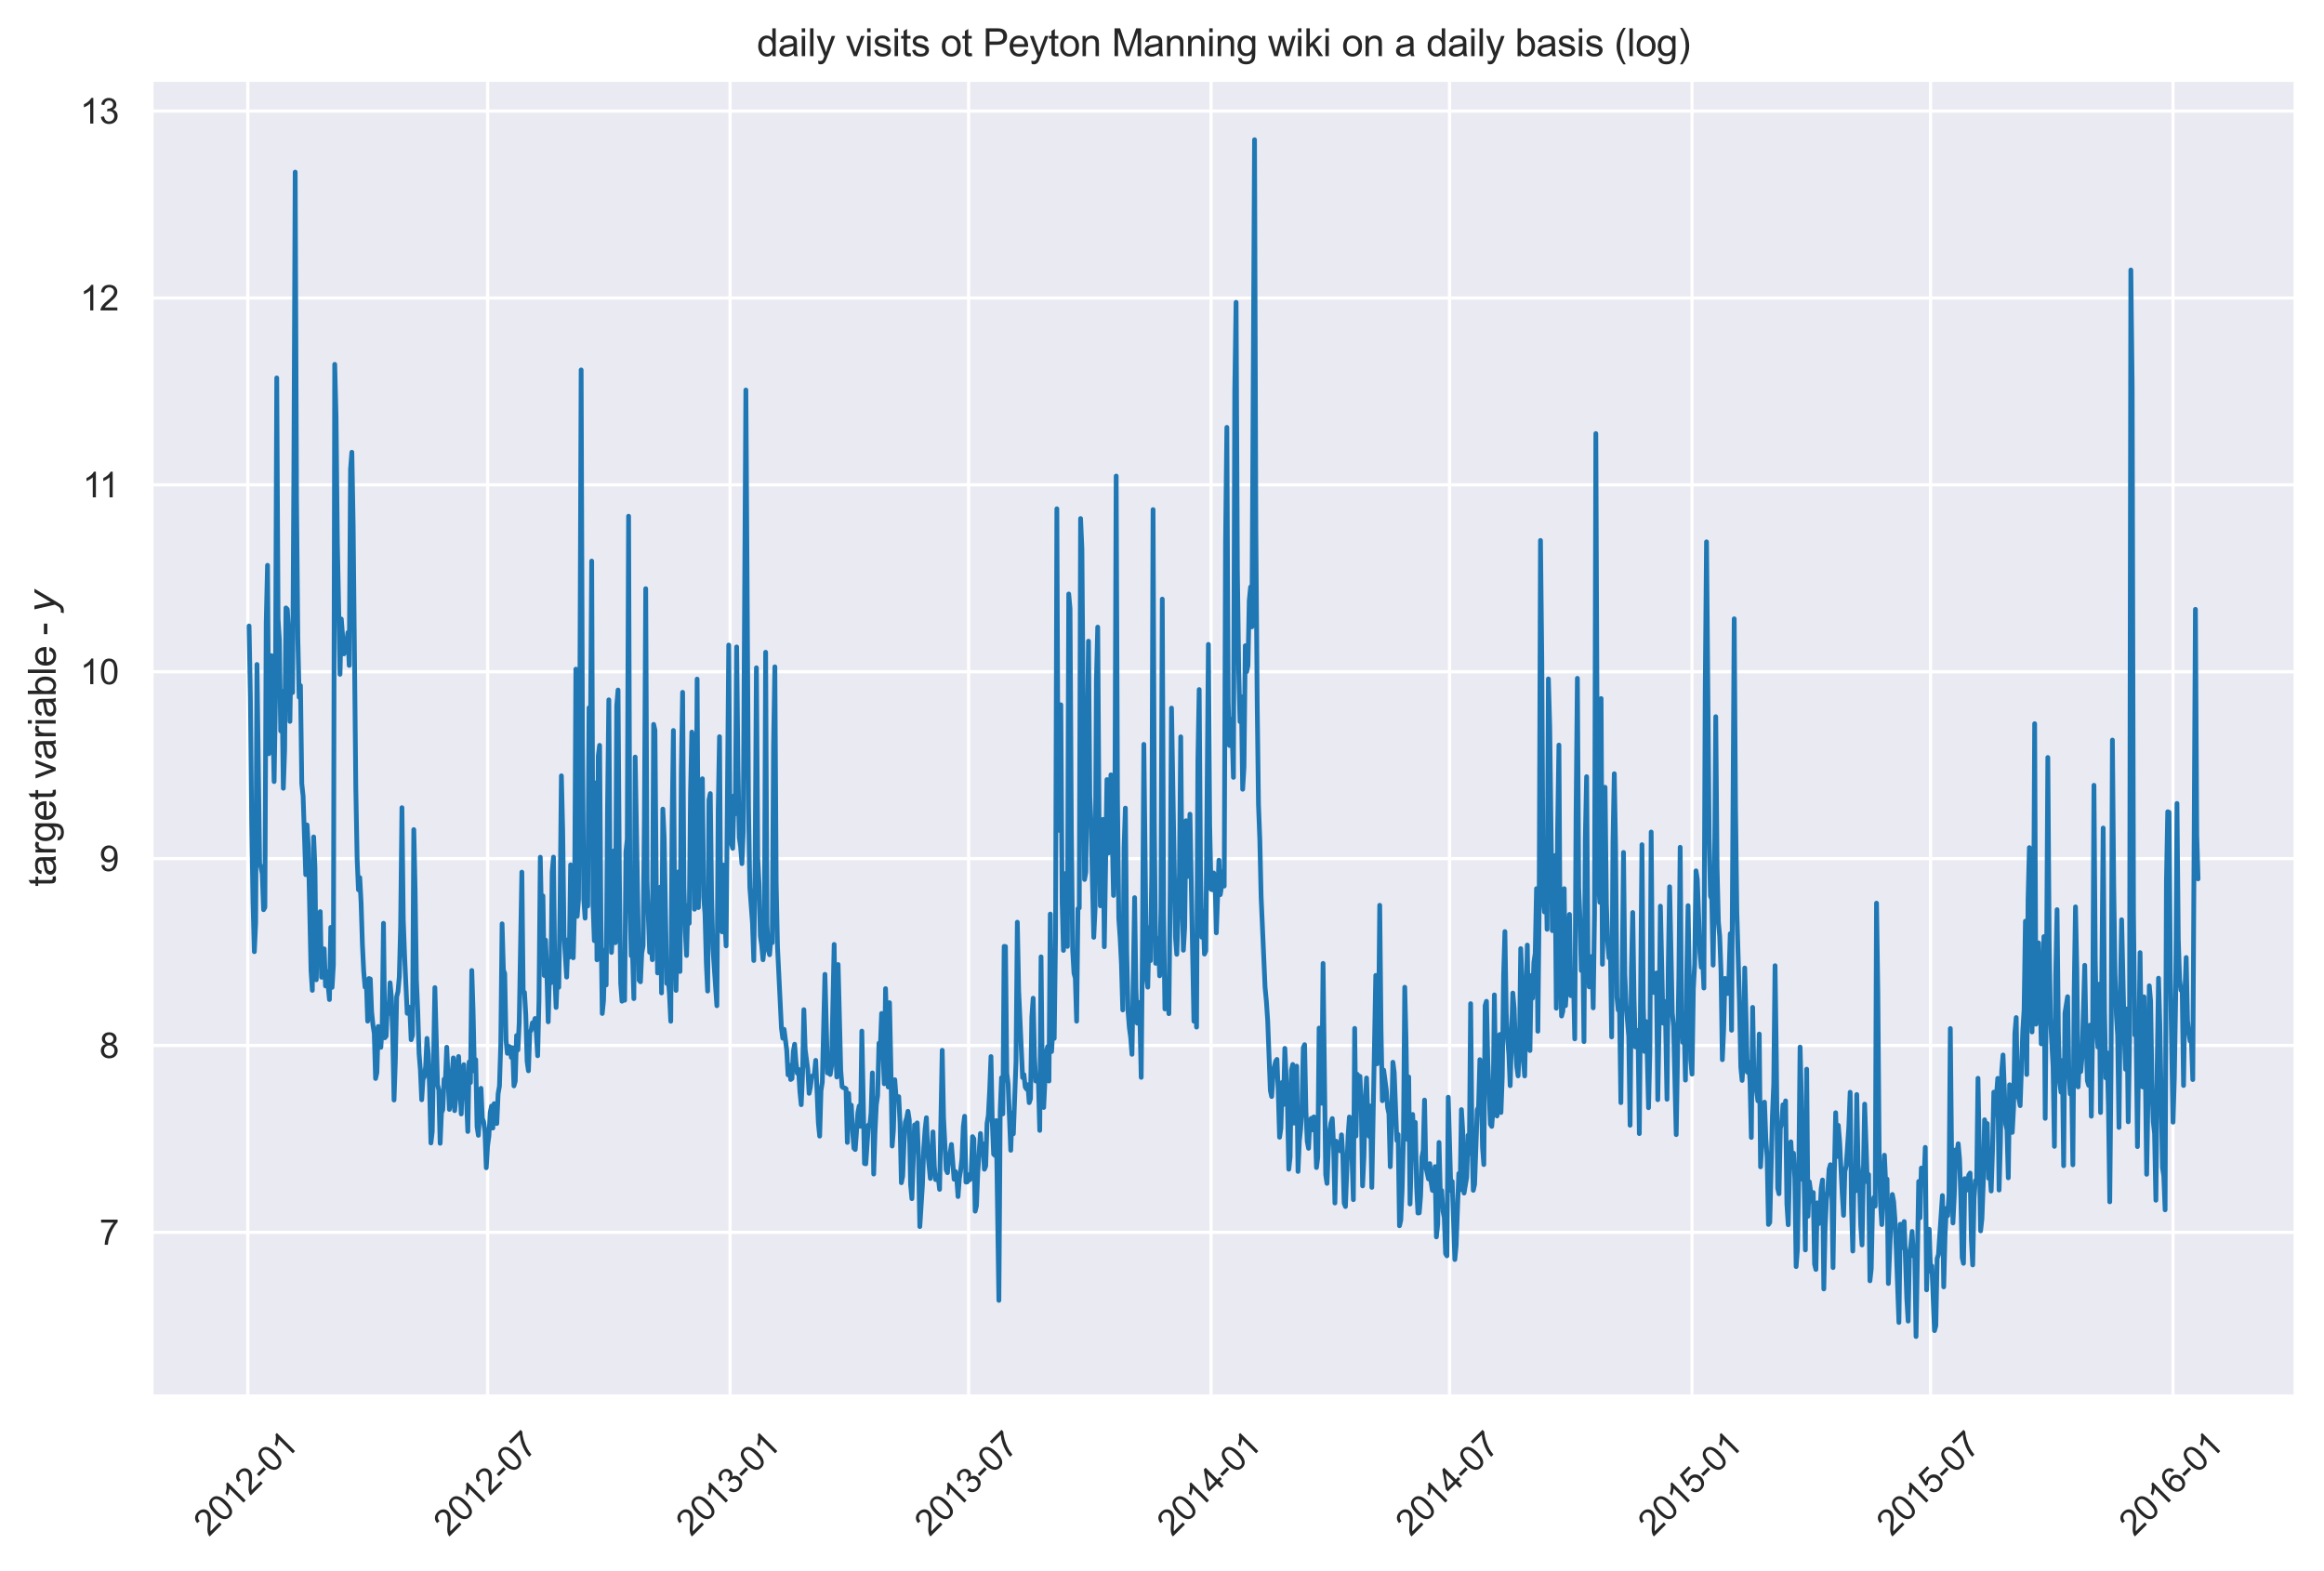 <?xml version="1.0" encoding="utf-8" standalone="no"?>
<!DOCTYPE svg PUBLIC "-//W3C//DTD SVG 1.1//EN"
  "http://www.w3.org/Graphics/SVG/1.1/DTD/svg11.dtd">
<svg xmlns:xlink="http://www.w3.org/1999/xlink" width="587.218pt" height="396.853pt" viewBox="0 0 587.218 396.853" xmlns="http://www.w3.org/2000/svg" version="1.1">
 <defs>
  <style type="text/css">*{stroke-linejoin: round; stroke-linecap: butt}</style>
 </defs>
 <g id="figure_1">
  <g id="patch_1">
   <path d="M 0 396.853 
L 587.218 396.853 
L 587.218 0 
L 0 0 
z
" style="fill: #ffffff"/>
  </g>
  <g id="axes_1">
   <g id="patch_2">
    <path d="M 38.311 352.829 
L 580.018 352.829 
L 580.018 20.189 
L 38.311 20.189 
z
" style="fill: #eaeaf2"/>
   </g>
   <g id="matplotlib.axis_1">
    <g id="xtick_1">
     <g id="line2d_1">
      <path d="M 62.601 352.829 
L 62.601 20.189 
" clip-path="url(#pf7f26c40f1)" style="fill: none; stroke: #ffffff; stroke-width: 0.8; stroke-linecap: round"/>
     </g>
     <g id="text_1">
      <!-- 2012-01 -->
      <g style="fill: #262626" transform="translate(52.793 388.416) rotate(-45) scale(0.088 -0.088)">
       <defs>
        <path id="ArialMT-32" d="M 3222 541 
L 3222 0 
L 194 0 
Q 188 203 259 391 
Q 375 700 629 1000 
Q 884 1300 1366 1694 
Q 2113 2306 2375 2664 
Q 2638 3022 2638 3341 
Q 2638 3675 2398 3904 
Q 2159 4134 1775 4134 
Q 1369 4134 1125 3890 
Q 881 3647 878 3216 
L 300 3275 
Q 359 3922 746 4261 
Q 1134 4600 1788 4600 
Q 2447 4600 2831 4234 
Q 3216 3869 3216 3328 
Q 3216 3053 3103 2787 
Q 2991 2522 2730 2228 
Q 2469 1934 1863 1422 
Q 1356 997 1212 845 
Q 1069 694 975 541 
L 3222 541 
z
" transform="scale(0.016)"/>
        <path id="ArialMT-30" d="M 266 2259 
Q 266 3072 433 3567 
Q 600 4063 929 4331 
Q 1259 4600 1759 4600 
Q 2128 4600 2406 4451 
Q 2684 4303 2865 4023 
Q 3047 3744 3150 3342 
Q 3253 2941 3253 2259 
Q 3253 1453 3087 958 
Q 2922 463 2592 192 
Q 2263 -78 1759 -78 
Q 1097 -78 719 397 
Q 266 969 266 2259 
z
M 844 2259 
Q 844 1131 1108 757 
Q 1372 384 1759 384 
Q 2147 384 2411 759 
Q 2675 1134 2675 2259 
Q 2675 3391 2411 3762 
Q 2147 4134 1753 4134 
Q 1366 4134 1134 3806 
Q 844 3388 844 2259 
z
" transform="scale(0.016)"/>
        <path id="ArialMT-31" d="M 2384 0 
L 1822 0 
L 1822 3584 
Q 1619 3391 1289 3197 
Q 959 3003 697 2906 
L 697 3450 
Q 1169 3672 1522 3987 
Q 1875 4303 2022 4600 
L 2384 4600 
L 2384 0 
z
" transform="scale(0.016)"/>
        <path id="ArialMT-2d" d="M 203 1375 
L 203 1941 
L 1931 1941 
L 1931 1375 
L 203 1375 
z
" transform="scale(0.016)"/>
       </defs>
       <use xlink:href="#ArialMT-32"/>
       <use xlink:href="#ArialMT-30" x="55.615"/>
       <use xlink:href="#ArialMT-31" x="111.23"/>
       <use xlink:href="#ArialMT-32" x="166.846"/>
       <use xlink:href="#ArialMT-2d" x="222.461"/>
       <use xlink:href="#ArialMT-30" x="255.762"/>
       <use xlink:href="#ArialMT-31" x="311.377"/>
      </g>
     </g>
    </g>
    <g id="xtick_2">
     <g id="line2d_2">
      <path d="M 123.202 352.829 
L 123.202 20.189 
" clip-path="url(#pf7f26c40f1)" style="fill: none; stroke: #ffffff; stroke-width: 0.8; stroke-linecap: round"/>
     </g>
     <g id="text_2">
      <!-- 2012-07 -->
      <g style="fill: #262626" transform="translate(113.393 388.416) rotate(-45) scale(0.088 -0.088)">
       <defs>
        <path id="ArialMT-37" d="M 303 3981 
L 303 4522 
L 3269 4522 
L 3269 4084 
Q 2831 3619 2401 2847 
Q 1972 2075 1738 1259 
Q 1569 684 1522 0 
L 944 0 
Q 953 541 1156 1306 
Q 1359 2072 1739 2783 
Q 2119 3494 2547 3981 
L 303 3981 
z
" transform="scale(0.016)"/>
       </defs>
       <use xlink:href="#ArialMT-32"/>
       <use xlink:href="#ArialMT-30" x="55.615"/>
       <use xlink:href="#ArialMT-31" x="111.23"/>
       <use xlink:href="#ArialMT-32" x="166.846"/>
       <use xlink:href="#ArialMT-2d" x="222.461"/>
       <use xlink:href="#ArialMT-30" x="255.762"/>
       <use xlink:href="#ArialMT-37" x="311.377"/>
      </g>
     </g>
    </g>
    <g id="xtick_3">
     <g id="line2d_3">
      <path d="M 184.468 352.829 
L 184.468 20.189 
" clip-path="url(#pf7f26c40f1)" style="fill: none; stroke: #ffffff; stroke-width: 0.8; stroke-linecap: round"/>
     </g>
     <g id="text_3">
      <!-- 2013-01 -->
      <g style="fill: #262626" transform="translate(174.659 388.416) rotate(-45) scale(0.088 -0.088)">
       <defs>
        <path id="ArialMT-33" d="M 269 1209 
L 831 1284 
Q 928 806 1161 595 
Q 1394 384 1728 384 
Q 2125 384 2398 659 
Q 2672 934 2672 1341 
Q 2672 1728 2419 1979 
Q 2166 2231 1775 2231 
Q 1616 2231 1378 2169 
L 1441 2663 
Q 1497 2656 1531 2656 
Q 1891 2656 2178 2843 
Q 2466 3031 2466 3422 
Q 2466 3731 2256 3934 
Q 2047 4138 1716 4138 
Q 1388 4138 1169 3931 
Q 950 3725 888 3313 
L 325 3413 
Q 428 3978 793 4289 
Q 1159 4600 1703 4600 
Q 2078 4600 2393 4439 
Q 2709 4278 2876 4000 
Q 3044 3722 3044 3409 
Q 3044 3113 2884 2869 
Q 2725 2625 2413 2481 
Q 2819 2388 3044 2092 
Q 3269 1797 3269 1353 
Q 3269 753 2831 336 
Q 2394 -81 1725 -81 
Q 1122 -81 723 278 
Q 325 638 269 1209 
z
" transform="scale(0.016)"/>
       </defs>
       <use xlink:href="#ArialMT-32"/>
       <use xlink:href="#ArialMT-30" x="55.615"/>
       <use xlink:href="#ArialMT-31" x="111.23"/>
       <use xlink:href="#ArialMT-33" x="166.846"/>
       <use xlink:href="#ArialMT-2d" x="222.461"/>
       <use xlink:href="#ArialMT-30" x="255.762"/>
       <use xlink:href="#ArialMT-31" x="311.377"/>
      </g>
     </g>
    </g>
    <g id="xtick_4">
     <g id="line2d_4">
      <path d="M 244.735 352.829 
L 244.735 20.189 
" clip-path="url(#pf7f26c40f1)" style="fill: none; stroke: #ffffff; stroke-width: 0.8; stroke-linecap: round"/>
     </g>
     <g id="text_4">
      <!-- 2013-07 -->
      <g style="fill: #262626" transform="translate(234.927 388.416) rotate(-45) scale(0.088 -0.088)">
       <use xlink:href="#ArialMT-32"/>
       <use xlink:href="#ArialMT-30" x="55.615"/>
       <use xlink:href="#ArialMT-31" x="111.23"/>
       <use xlink:href="#ArialMT-33" x="166.846"/>
       <use xlink:href="#ArialMT-2d" x="222.461"/>
       <use xlink:href="#ArialMT-30" x="255.762"/>
       <use xlink:href="#ArialMT-37" x="311.377"/>
      </g>
     </g>
    </g>
    <g id="xtick_5">
     <g id="line2d_5">
      <path d="M 306.001 352.829 
L 306.001 20.189 
" clip-path="url(#pf7f26c40f1)" style="fill: none; stroke: #ffffff; stroke-width: 0.8; stroke-linecap: round"/>
     </g>
     <g id="text_5">
      <!-- 2014-01 -->
      <g style="fill: #262626" transform="translate(296.193 388.416) rotate(-45) scale(0.088 -0.088)">
       <defs>
        <path id="ArialMT-34" d="M 2069 0 
L 2069 1097 
L 81 1097 
L 81 1613 
L 2172 4581 
L 2631 4581 
L 2631 1613 
L 3250 1613 
L 3250 1097 
L 2631 1097 
L 2631 0 
L 2069 0 
z
M 2069 1613 
L 2069 3678 
L 634 1613 
L 2069 1613 
z
" transform="scale(0.016)"/>
       </defs>
       <use xlink:href="#ArialMT-32"/>
       <use xlink:href="#ArialMT-30" x="55.615"/>
       <use xlink:href="#ArialMT-31" x="111.23"/>
       <use xlink:href="#ArialMT-34" x="166.846"/>
       <use xlink:href="#ArialMT-2d" x="222.461"/>
       <use xlink:href="#ArialMT-30" x="255.762"/>
       <use xlink:href="#ArialMT-31" x="311.377"/>
      </g>
     </g>
    </g>
    <g id="xtick_6">
     <g id="line2d_6">
      <path d="M 366.269 352.829 
L 366.269 20.189 
" clip-path="url(#pf7f26c40f1)" style="fill: none; stroke: #ffffff; stroke-width: 0.8; stroke-linecap: round"/>
     </g>
     <g id="text_6">
      <!-- 2014-07 -->
      <g style="fill: #262626" transform="translate(356.46 388.416) rotate(-45) scale(0.088 -0.088)">
       <use xlink:href="#ArialMT-32"/>
       <use xlink:href="#ArialMT-30" x="55.615"/>
       <use xlink:href="#ArialMT-31" x="111.23"/>
       <use xlink:href="#ArialMT-34" x="166.846"/>
       <use xlink:href="#ArialMT-2d" x="222.461"/>
       <use xlink:href="#ArialMT-30" x="255.762"/>
       <use xlink:href="#ArialMT-37" x="311.377"/>
      </g>
     </g>
    </g>
    <g id="xtick_7">
     <g id="line2d_7">
      <path d="M 427.535 352.829 
L 427.535 20.189 
" clip-path="url(#pf7f26c40f1)" style="fill: none; stroke: #ffffff; stroke-width: 0.8; stroke-linecap: round"/>
     </g>
     <g id="text_7">
      <!-- 2015-01 -->
      <g style="fill: #262626" transform="translate(417.726 388.416) rotate(-45) scale(0.088 -0.088)">
       <defs>
        <path id="ArialMT-35" d="M 266 1200 
L 856 1250 
Q 922 819 1161 601 
Q 1400 384 1738 384 
Q 2144 384 2425 690 
Q 2706 997 2706 1503 
Q 2706 1984 2436 2262 
Q 2166 2541 1728 2541 
Q 1456 2541 1237 2417 
Q 1019 2294 894 2097 
L 366 2166 
L 809 4519 
L 3088 4519 
L 3088 3981 
L 1259 3981 
L 1013 2750 
Q 1425 3038 1878 3038 
Q 2478 3038 2890 2622 
Q 3303 2206 3303 1553 
Q 3303 931 2941 478 
Q 2500 -78 1738 -78 
Q 1113 -78 717 272 
Q 322 622 266 1200 
z
" transform="scale(0.016)"/>
       </defs>
       <use xlink:href="#ArialMT-32"/>
       <use xlink:href="#ArialMT-30" x="55.615"/>
       <use xlink:href="#ArialMT-31" x="111.23"/>
       <use xlink:href="#ArialMT-35" x="166.846"/>
       <use xlink:href="#ArialMT-2d" x="222.461"/>
       <use xlink:href="#ArialMT-30" x="255.762"/>
       <use xlink:href="#ArialMT-31" x="311.377"/>
      </g>
     </g>
    </g>
    <g id="xtick_8">
     <g id="line2d_8">
      <path d="M 487.802 352.829 
L 487.802 20.189 
" clip-path="url(#pf7f26c40f1)" style="fill: none; stroke: #ffffff; stroke-width: 0.8; stroke-linecap: round"/>
     </g>
     <g id="text_8">
      <!-- 2015-07 -->
      <g style="fill: #262626" transform="translate(477.994 388.416) rotate(-45) scale(0.088 -0.088)">
       <use xlink:href="#ArialMT-32"/>
       <use xlink:href="#ArialMT-30" x="55.615"/>
       <use xlink:href="#ArialMT-31" x="111.23"/>
       <use xlink:href="#ArialMT-35" x="166.846"/>
       <use xlink:href="#ArialMT-2d" x="222.461"/>
       <use xlink:href="#ArialMT-30" x="255.762"/>
       <use xlink:href="#ArialMT-37" x="311.377"/>
      </g>
     </g>
    </g>
    <g id="xtick_9">
     <g id="line2d_9">
      <path d="M 549.068 352.829 
L 549.068 20.189 
" clip-path="url(#pf7f26c40f1)" style="fill: none; stroke: #ffffff; stroke-width: 0.8; stroke-linecap: round"/>
     </g>
     <g id="text_9">
      <!-- 2016-01 -->
      <g style="fill: #262626" transform="translate(539.26 388.416) rotate(-45) scale(0.088 -0.088)">
       <defs>
        <path id="ArialMT-36" d="M 3184 3459 
L 2625 3416 
Q 2550 3747 2413 3897 
Q 2184 4138 1850 4138 
Q 1581 4138 1378 3988 
Q 1113 3794 959 3422 
Q 806 3050 800 2363 
Q 1003 2672 1297 2822 
Q 1591 2972 1913 2972 
Q 2475 2972 2870 2558 
Q 3266 2144 3266 1488 
Q 3266 1056 3080 686 
Q 2894 316 2569 119 
Q 2244 -78 1831 -78 
Q 1128 -78 684 439 
Q 241 956 241 2144 
Q 241 3472 731 4075 
Q 1159 4600 1884 4600 
Q 2425 4600 2770 4297 
Q 3116 3994 3184 3459 
z
M 888 1484 
Q 888 1194 1011 928 
Q 1134 663 1356 523 
Q 1578 384 1822 384 
Q 2178 384 2434 671 
Q 2691 959 2691 1453 
Q 2691 1928 2437 2201 
Q 2184 2475 1800 2475 
Q 1419 2475 1153 2201 
Q 888 1928 888 1484 
z
" transform="scale(0.016)"/>
       </defs>
       <use xlink:href="#ArialMT-32"/>
       <use xlink:href="#ArialMT-30" x="55.615"/>
       <use xlink:href="#ArialMT-31" x="111.23"/>
       <use xlink:href="#ArialMT-36" x="166.846"/>
       <use xlink:href="#ArialMT-2d" x="222.461"/>
       <use xlink:href="#ArialMT-30" x="255.762"/>
       <use xlink:href="#ArialMT-31" x="311.377"/>
      </g>
     </g>
    </g>
   </g>
   <g id="matplotlib.axis_2">
    <g id="ytick_1">
     <g id="line2d_10">
      <path d="M 38.311 311.386 
L 580.018 311.386 
" clip-path="url(#pf7f26c40f1)" style="fill: none; stroke: #ffffff; stroke-width: 0.8; stroke-linecap: round"/>
     </g>
     <g id="text_10">
      <!-- 7 -->
      <g style="fill: #262626" transform="translate(25.118 314.535) scale(0.088 -0.088)">
       <use xlink:href="#ArialMT-37"/>
      </g>
     </g>
    </g>
    <g id="ytick_2">
     <g id="line2d_11">
      <path d="M 38.311 264.167 
L 580.018 264.167 
" clip-path="url(#pf7f26c40f1)" style="fill: none; stroke: #ffffff; stroke-width: 0.8; stroke-linecap: round"/>
     </g>
     <g id="text_11">
      <!-- 8 -->
      <g style="fill: #262626" transform="translate(25.118 267.316) scale(0.088 -0.088)">
       <defs>
        <path id="ArialMT-38" d="M 1131 2484 
Q 781 2613 612 2850 
Q 444 3088 444 3419 
Q 444 3919 803 4259 
Q 1163 4600 1759 4600 
Q 2359 4600 2725 4251 
Q 3091 3903 3091 3403 
Q 3091 3084 2923 2848 
Q 2756 2613 2416 2484 
Q 2838 2347 3058 2040 
Q 3278 1734 3278 1309 
Q 3278 722 2862 322 
Q 2447 -78 1769 -78 
Q 1091 -78 675 323 
Q 259 725 259 1325 
Q 259 1772 486 2073 
Q 713 2375 1131 2484 
z
M 1019 3438 
Q 1019 3113 1228 2906 
Q 1438 2700 1772 2700 
Q 2097 2700 2305 2904 
Q 2513 3109 2513 3406 
Q 2513 3716 2298 3927 
Q 2084 4138 1766 4138 
Q 1444 4138 1231 3931 
Q 1019 3725 1019 3438 
z
M 838 1322 
Q 838 1081 952 856 
Q 1066 631 1291 507 
Q 1516 384 1775 384 
Q 2178 384 2440 643 
Q 2703 903 2703 1303 
Q 2703 1709 2433 1975 
Q 2163 2241 1756 2241 
Q 1359 2241 1098 1978 
Q 838 1716 838 1322 
z
" transform="scale(0.016)"/>
       </defs>
       <use xlink:href="#ArialMT-38"/>
      </g>
     </g>
    </g>
    <g id="ytick_3">
     <g id="line2d_12">
      <path d="M 38.311 216.948 
L 580.018 216.948 
" clip-path="url(#pf7f26c40f1)" style="fill: none; stroke: #ffffff; stroke-width: 0.8; stroke-linecap: round"/>
     </g>
     <g id="text_12">
      <!-- 9 -->
      <g style="fill: #262626" transform="translate(25.118 220.097) scale(0.088 -0.088)">
       <defs>
        <path id="ArialMT-39" d="M 350 1059 
L 891 1109 
Q 959 728 1153 556 
Q 1347 384 1650 384 
Q 1909 384 2104 503 
Q 2300 622 2425 820 
Q 2550 1019 2634 1356 
Q 2719 1694 2719 2044 
Q 2719 2081 2716 2156 
Q 2547 1888 2255 1720 
Q 1963 1553 1622 1553 
Q 1053 1553 659 1965 
Q 266 2378 266 3053 
Q 266 3750 677 4175 
Q 1088 4600 1706 4600 
Q 2153 4600 2523 4359 
Q 2894 4119 3086 3673 
Q 3278 3228 3278 2384 
Q 3278 1506 3087 986 
Q 2897 466 2520 194 
Q 2144 -78 1638 -78 
Q 1100 -78 759 220 
Q 419 519 350 1059 
z
M 2653 3081 
Q 2653 3566 2395 3850 
Q 2138 4134 1775 4134 
Q 1400 4134 1122 3828 
Q 844 3522 844 3034 
Q 844 2597 1108 2323 
Q 1372 2050 1759 2050 
Q 2150 2050 2401 2323 
Q 2653 2597 2653 3081 
z
" transform="scale(0.016)"/>
       </defs>
       <use xlink:href="#ArialMT-39"/>
      </g>
     </g>
    </g>
    <g id="ytick_4">
     <g id="line2d_13">
      <path d="M 38.311 169.729 
L 580.018 169.729 
" clip-path="url(#pf7f26c40f1)" style="fill: none; stroke: #ffffff; stroke-width: 0.8; stroke-linecap: round"/>
     </g>
     <g id="text_13">
      <!-- 10 -->
      <g style="fill: #262626" transform="translate(20.224 172.878) scale(0.088 -0.088)">
       <use xlink:href="#ArialMT-31"/>
       <use xlink:href="#ArialMT-30" x="55.615"/>
      </g>
     </g>
    </g>
    <g id="ytick_5">
     <g id="line2d_14">
      <path d="M 38.311 122.51 
L 580.018 122.51 
" clip-path="url(#pf7f26c40f1)" style="fill: none; stroke: #ffffff; stroke-width: 0.8; stroke-linecap: round"/>
     </g>
     <g id="text_14">
      <!-- 11 -->
      <g style="fill: #262626" transform="translate(20.873 125.659) scale(0.088 -0.088)">
       <use xlink:href="#ArialMT-31"/>
       <use xlink:href="#ArialMT-31" x="48.24"/>
      </g>
     </g>
    </g>
    <g id="ytick_6">
     <g id="line2d_15">
      <path d="M 38.311 75.291 
L 580.018 75.291 
" clip-path="url(#pf7f26c40f1)" style="fill: none; stroke: #ffffff; stroke-width: 0.8; stroke-linecap: round"/>
     </g>
     <g id="text_15">
      <!-- 12 -->
      <g style="fill: #262626" transform="translate(20.224 78.44) scale(0.088 -0.088)">
       <use xlink:href="#ArialMT-31"/>
       <use xlink:href="#ArialMT-32" x="55.615"/>
      </g>
     </g>
    </g>
    <g id="ytick_7">
     <g id="line2d_16">
      <path d="M 38.311 28.072 
L 580.018 28.072 
" clip-path="url(#pf7f26c40f1)" style="fill: none; stroke: #ffffff; stroke-width: 0.8; stroke-linecap: round"/>
     </g>
     <g id="text_16">
      <!-- 13 -->
      <g style="fill: #262626" transform="translate(20.224 31.221) scale(0.088 -0.088)">
       <use xlink:href="#ArialMT-31"/>
       <use xlink:href="#ArialMT-33" x="55.615"/>
      </g>
     </g>
    </g>
    <g id="text_17">
     <!-- target variable - $y$ -->
     <g style="fill: #262626" transform="translate(14.112 224.044) rotate(-90) scale(0.096 -0.096)">
      <defs>
       <path id="ArialMT-74" d="M 1650 503 
L 1731 6 
Q 1494 -44 1306 -44 
Q 1000 -44 831 53 
Q 663 150 594 308 
Q 525 466 525 972 
L 525 2881 
L 113 2881 
L 113 3319 
L 525 3319 
L 525 4141 
L 1084 4478 
L 1084 3319 
L 1650 3319 
L 1650 2881 
L 1084 2881 
L 1084 941 
Q 1084 700 1114 631 
Q 1144 563 1211 522 
Q 1278 481 1403 481 
Q 1497 481 1650 503 
z
" transform="scale(0.016)"/>
       <path id="ArialMT-61" d="M 2588 409 
Q 2275 144 1986 34 
Q 1697 -75 1366 -75 
Q 819 -75 525 192 
Q 231 459 231 875 
Q 231 1119 342 1320 
Q 453 1522 633 1644 
Q 813 1766 1038 1828 
Q 1203 1872 1538 1913 
Q 2219 1994 2541 2106 
Q 2544 2222 2544 2253 
Q 2544 2597 2384 2738 
Q 2169 2928 1744 2928 
Q 1347 2928 1158 2789 
Q 969 2650 878 2297 
L 328 2372 
Q 403 2725 575 2942 
Q 747 3159 1072 3276 
Q 1397 3394 1825 3394 
Q 2250 3394 2515 3294 
Q 2781 3194 2906 3042 
Q 3031 2891 3081 2659 
Q 3109 2516 3109 2141 
L 3109 1391 
Q 3109 606 3145 398 
Q 3181 191 3288 0 
L 2700 0 
Q 2613 175 2588 409 
z
M 2541 1666 
Q 2234 1541 1622 1453 
Q 1275 1403 1131 1340 
Q 988 1278 909 1158 
Q 831 1038 831 891 
Q 831 666 1001 516 
Q 1172 366 1500 366 
Q 1825 366 2078 508 
Q 2331 650 2450 897 
Q 2541 1088 2541 1459 
L 2541 1666 
z
" transform="scale(0.016)"/>
       <path id="ArialMT-72" d="M 416 0 
L 416 3319 
L 922 3319 
L 922 2816 
Q 1116 3169 1280 3281 
Q 1444 3394 1641 3394 
Q 1925 3394 2219 3213 
L 2025 2691 
Q 1819 2813 1613 2813 
Q 1428 2813 1281 2702 
Q 1134 2591 1072 2394 
Q 978 2094 978 1738 
L 978 0 
L 416 0 
z
" transform="scale(0.016)"/>
       <path id="ArialMT-67" d="M 319 -275 
L 866 -356 
Q 900 -609 1056 -725 
Q 1266 -881 1628 -881 
Q 2019 -881 2231 -725 
Q 2444 -569 2519 -288 
Q 2563 -116 2559 434 
Q 2191 0 1641 0 
Q 956 0 581 494 
Q 206 988 206 1678 
Q 206 2153 378 2554 
Q 550 2956 876 3175 
Q 1203 3394 1644 3394 
Q 2231 3394 2613 2919 
L 2613 3319 
L 3131 3319 
L 3131 450 
Q 3131 -325 2973 -648 
Q 2816 -972 2473 -1159 
Q 2131 -1347 1631 -1347 
Q 1038 -1347 672 -1080 
Q 306 -813 319 -275 
z
M 784 1719 
Q 784 1066 1043 766 
Q 1303 466 1694 466 
Q 2081 466 2343 764 
Q 2606 1063 2606 1700 
Q 2606 2309 2336 2618 
Q 2066 2928 1684 2928 
Q 1309 2928 1046 2623 
Q 784 2319 784 1719 
z
" transform="scale(0.016)"/>
       <path id="ArialMT-65" d="M 2694 1069 
L 3275 997 
Q 3138 488 2766 206 
Q 2394 -75 1816 -75 
Q 1088 -75 661 373 
Q 234 822 234 1631 
Q 234 2469 665 2931 
Q 1097 3394 1784 3394 
Q 2450 3394 2872 2941 
Q 3294 2488 3294 1666 
Q 3294 1616 3291 1516 
L 816 1516 
Q 847 969 1125 678 
Q 1403 388 1819 388 
Q 2128 388 2347 550 
Q 2566 713 2694 1069 
z
M 847 1978 
L 2700 1978 
Q 2663 2397 2488 2606 
Q 2219 2931 1791 2931 
Q 1403 2931 1139 2672 
Q 875 2413 847 1978 
z
" transform="scale(0.016)"/>
       <path id="ArialMT-20" transform="scale(0.016)"/>
       <path id="ArialMT-76" d="M 1344 0 
L 81 3319 
L 675 3319 
L 1388 1331 
Q 1503 1009 1600 663 
Q 1675 925 1809 1294 
L 2547 3319 
L 3125 3319 
L 1869 0 
L 1344 0 
z
" transform="scale(0.016)"/>
       <path id="ArialMT-69" d="M 425 3934 
L 425 4581 
L 988 4581 
L 988 3934 
L 425 3934 
z
M 425 0 
L 425 3319 
L 988 3319 
L 988 0 
L 425 0 
z
" transform="scale(0.016)"/>
       <path id="ArialMT-62" d="M 941 0 
L 419 0 
L 419 4581 
L 981 4581 
L 981 2947 
Q 1338 3394 1891 3394 
Q 2197 3394 2470 3270 
Q 2744 3147 2920 2923 
Q 3097 2700 3197 2384 
Q 3297 2069 3297 1709 
Q 3297 856 2875 390 
Q 2453 -75 1863 -75 
Q 1275 -75 941 416 
L 941 0 
z
M 934 1684 
Q 934 1088 1097 822 
Q 1363 388 1816 388 
Q 2184 388 2453 708 
Q 2722 1028 2722 1663 
Q 2722 2313 2464 2622 
Q 2206 2931 1841 2931 
Q 1472 2931 1203 2611 
Q 934 2291 934 1684 
z
" transform="scale(0.016)"/>
       <path id="ArialMT-6c" d="M 409 0 
L 409 4581 
L 972 4581 
L 972 0 
L 409 0 
z
" transform="scale(0.016)"/>
       <path id="DejaVuSans-Oblique-79" d="M 1588 -325 
Q 1188 -997 936 -1164 
Q 684 -1331 294 -1331 
L -159 -1331 
L -63 -850 
L 269 -850 
Q 509 -850 678 -719 
Q 847 -588 1056 -206 
L 1234 128 
L 459 3500 
L 1069 3500 
L 1650 819 
L 3256 3500 
L 3859 3500 
L 1588 -325 
z
" transform="scale(0.016)"/>
      </defs>
      <use xlink:href="#ArialMT-74" transform="translate(0 0.422)"/>
      <use xlink:href="#ArialMT-61" transform="translate(27.783 0.422)"/>
      <use xlink:href="#ArialMT-72" transform="translate(83.398 0.422)"/>
      <use xlink:href="#ArialMT-67" transform="translate(116.699 0.422)"/>
      <use xlink:href="#ArialMT-65" transform="translate(172.314 0.422)"/>
      <use xlink:href="#ArialMT-74" transform="translate(227.93 0.422)"/>
      <use xlink:href="#ArialMT-20" transform="translate(255.713 0.422)"/>
      <use xlink:href="#ArialMT-76" transform="translate(283.496 0.422)"/>
      <use xlink:href="#ArialMT-61" transform="translate(333.496 0.422)"/>
      <use xlink:href="#ArialMT-72" transform="translate(389.111 0.422)"/>
      <use xlink:href="#ArialMT-69" transform="translate(422.412 0.422)"/>
      <use xlink:href="#ArialMT-61" transform="translate(444.629 0.422)"/>
      <use xlink:href="#ArialMT-62" transform="translate(500.244 0.422)"/>
      <use xlink:href="#ArialMT-6c" transform="translate(555.859 0.422)"/>
      <use xlink:href="#ArialMT-65" transform="translate(578.076 0.422)"/>
      <use xlink:href="#ArialMT-20" transform="translate(633.691 0.422)"/>
      <use xlink:href="#ArialMT-2d" transform="translate(661.475 0.422)"/>
      <use xlink:href="#ArialMT-20" transform="translate(694.775 0.422)"/>
      <use xlink:href="#DejaVuSans-Oblique-79" transform="translate(722.559 0.422)"/>
     </g>
    </g>
   </g>
   <g id="line2d_17">
    <path d="M 62.934 158.175 
L 63.267 176.421 
L 63.6 208.09 
L 63.933 228.163 
L 64.266 240.478 
L 64.599 233.228 
L 64.932 167.892 
L 65.598 218.218 
L 65.931 219.046 
L 66.264 220.751 
L 66.597 229.871 
L 66.93 229.262 
L 67.263 157.359 
L 67.596 142.838 
L 67.929 190.448 
L 68.262 188.428 
L 68.595 165.663 
L 69.261 197.491 
L 69.594 177.115 
L 69.927 95.492 
L 70.26 156.426 
L 70.593 161.713 
L 70.926 184.702 
L 71.258 174.663 
L 71.591 199.18 
L 71.924 189.458 
L 72.257 153.606 
L 72.59 153.959 
L 72.923 159.425 
L 73.256 182.286 
L 73.589 160.877 
L 73.922 174.99 
L 74.255 118.964 
L 74.588 43.487 
L 74.921 126.066 
L 75.254 161.157 
L 75.587 176.179 
L 75.92 173.236 
L 76.253 197.988 
L 76.586 201.157 
L 77.252 221.011 
L 77.585 208.439 
L 77.918 214.247 
L 78.584 245.132 
L 78.917 250.247 
L 79.25 211.474 
L 79.583 219.235 
L 79.916 247.575 
L 80.249 233.294 
L 80.582 233.808 
L 80.915 230.348 
L 81.248 246.933 
L 81.581 246.517 
L 81.913 239.746 
L 82.246 249.139 
L 82.579 245.493 
L 83.245 252.568 
L 83.578 234.327 
L 83.911 249.498 
L 84.244 243.724 
L 84.577 92.062 
L 84.91 105.356 
L 85.243 137.009 
L 85.909 170.386 
L 86.242 156.409 
L 86.908 165.221 
L 87.241 162.794 
L 87.574 163.076 
L 87.907 159.835 
L 88.24 168.138 
L 88.573 118.599 
L 88.906 114.271 
L 89.239 132.932 
L 89.905 199.192 
L 90.238 217.053 
L 90.571 224.839 
L 90.904 221.753 
L 91.237 228.06 
L 91.57 238.616 
L 91.903 245.461 
L 92.235 249.417 
L 92.568 248.057 
L 92.901 258.026 
L 93.234 247.253 
L 93.567 247.375 
L 93.9 255.586 
L 94.233 258.995 
L 94.566 261.115 
L 94.899 272.513 
L 95.232 271.025 
L 95.565 259.366 
L 95.898 259.898 
L 96.231 264.644 
L 96.564 259.495 
L 96.897 233.294 
L 97.23 262.227 
L 97.563 261.818 
L 97.896 253.709 
L 98.229 256.104 
L 98.562 248.328 
L 98.895 252.05 
L 99.228 261.443 
L 99.561 277.957 
L 99.894 268.078 
L 100.227 251.879 
L 100.56 250.566 
L 100.893 246.758 
L 101.226 234.251 
L 101.559 204.082 
L 101.892 232.267 
L 102.225 241.34 
L 102.89 256.051 
L 103.223 254.412 
L 103.556 255.244 
L 103.889 262.716 
L 104.222 261.577 
L 104.555 209.622 
L 104.888 224.819 
L 105.221 247.653 
L 105.554 255.507 
L 105.887 266.222 
L 106.22 270.334 
L 106.553 277.893 
L 106.886 272.702 
L 107.219 272.08 
L 107.552 269.51 
L 107.885 262.379 
L 108.218 266.404 
L 108.551 275.136 
L 108.884 288.807 
L 109.217 285.934 
L 109.883 249.544 
L 110.549 274.07 
L 110.882 275.417 
L 111.215 288.887 
L 111.548 281.183 
L 111.881 280.417 
L 112.214 272.683 
L 112.547 272.969 
L 112.88 264.612 
L 113.545 280.327 
L 113.878 278.597 
L 114.211 271.651 
L 114.544 267.31 
L 114.877 280.641 
L 115.21 277.22 
L 115.543 269.831 
L 115.876 266.956 
L 116.542 281.479 
L 116.875 271.318 
L 117.208 269.016 
L 117.541 277.283 
L 117.874 277.745 
L 118.207 285.908 
L 118.54 268.337 
L 118.873 273.545 
L 119.206 245.216 
L 119.539 255.599 
L 119.872 270.641 
L 120.205 267.752 
L 120.538 284.621 
L 120.871 286.872 
L 121.537 274.997 
L 121.87 282.589 
L 122.203 283.439 
L 122.536 285.934 
L 122.869 295.078 
L 123.202 289.506 
L 123.535 287.078 
L 123.867 281.047 
L 124.2 279.465 
L 124.533 285.038 
L 124.866 278.856 
L 125.199 282.753 
L 125.532 283.894 
L 125.865 276.351 
L 126.198 274.442 
L 126.531 263.866 
L 126.864 233.426 
L 127.197 245.11 
L 127.53 245.986 
L 127.863 262.839 
L 128.196 266.156 
L 128.529 264.388 
L 128.862 264.532 
L 129.195 267.191 
L 129.528 264.74 
L 129.861 274.383 
L 130.194 273.198 
L 130.527 261.652 
L 130.86 265.304 
L 131.193 258.389 
L 131.859 220.374 
L 132.192 250.673 
L 132.525 250.757 
L 132.858 256.453 
L 133.191 268.216 
L 133.524 270.569 
L 133.857 260.76 
L 134.19 260.378 
L 134.522 258.459 
L 134.855 258.825 
L 135.188 257.349 
L 135.521 261.115 
L 135.854 266.771 
L 136.187 252.766 
L 136.52 216.6 
L 136.853 232.892 
L 137.186 226.365 
L 137.519 246.495 
L 137.852 237.532 
L 138.185 246.018 
L 138.518 258.193 
L 138.851 245.717 
L 139.184 248.339 
L 139.517 220.355 
L 139.85 216.571 
L 140.183 246.31 
L 140.516 254.567 
L 140.849 245.954 
L 141.182 249.475 
L 141.515 229.156 
L 141.848 196.032 
L 142.181 210.058 
L 142.514 236.331 
L 143.18 246.889 
L 143.513 237.469 
L 143.846 241.86 
L 144.179 218.53 
L 144.512 237.721 
L 144.845 242.019 
L 145.177 229.043 
L 145.51 169.076 
L 145.843 231.532 
L 146.176 227.292 
L 146.509 177.331 
L 146.842 93.473 
L 147.175 187.263 
L 147.508 227.197 
L 147.841 232.002 
L 148.174 216.902 
L 148.507 228.93 
L 148.84 178.83 
L 149.173 188.018 
L 149.506 141.771 
L 149.839 228.497 
L 150.172 237.694 
L 150.505 197.816 
L 150.838 242.537 
L 151.171 190.997 
L 151.504 188.332 
L 151.837 232.187 
L 152.17 256.091 
L 152.503 252.766 
L 152.836 240.039 
L 153.169 248.886 
L 153.502 204.708 
L 153.835 176.828 
L 154.168 224.825 
L 154.501 240.661 
L 154.834 234.226 
L 155.167 214.952 
L 155.5 238.194 
L 155.832 178.318 
L 156.165 174.352 
L 156.498 220.897 
L 156.831 248.487 
L 157.164 252.991 
L 157.497 245.195 
L 157.83 252.754 
L 158.163 215.265 
L 158.496 212.033 
L 158.829 130.436 
L 159.162 227.393 
L 159.495 241.496 
L 159.828 241.057 
L 160.161 252.333 
L 160.494 191.287 
L 161.493 247.676 
L 161.826 248.08 
L 162.159 240.806 
L 162.492 238.987 
L 162.825 206.569 
L 163.158 148.75 
L 163.491 222.758 
L 164.157 240.642 
L 164.49 237.325 
L 164.823 242.507 
L 165.156 183.036 
L 165.489 184.508 
L 165.822 224.97 
L 166.154 245.846 
L 166.487 240.632 
L 166.82 224.162 
L 167.153 250.9 
L 167.486 204.438 
L 167.819 211.672 
L 168.485 248.498 
L 168.818 246.856 
L 169.151 251.092 
L 169.484 258.053 
L 169.817 208.488 
L 170.15 184.576 
L 170.483 233.228 
L 170.816 250.259 
L 171.482 220.267 
L 171.815 245.471 
L 172.148 194.871 
L 172.481 174.933 
L 172.814 224.067 
L 173.147 235.159 
L 173.48 241.428 
L 173.813 228.795 
L 174.146 233.302 
L 174.479 200.503 
L 174.812 184.988 
L 175.145 186.591 
L 175.478 229.748 
L 175.811 227.386 
L 176.144 171.59 
L 176.477 229.33 
L 176.809 205.019 
L 177.142 204.376 
L 177.475 196.771 
L 177.808 226.722 
L 178.141 230.972 
L 178.474 243.417 
L 178.807 250.424 
L 179.14 202.156 
L 179.473 200.519 
L 179.806 226.794 
L 180.139 239.661 
L 181.138 254.13 
L 181.471 204.834 
L 181.804 186.149 
L 182.137 234.067 
L 182.47 235.469 
L 182.803 218.585 
L 183.136 231.882 
L 183.469 239.015 
L 184.135 162.983 
L 184.468 211.677 
L 185.134 214.347 
L 185.467 201.07 
L 185.8 205.634 
L 186.133 163.461 
L 186.466 193.753 
L 186.799 211.646 
L 187.132 213.946 
L 187.464 218.224 
L 187.797 210.078 
L 188.463 98.545 
L 189.129 203.728 
L 189.462 224.203 
L 190.128 233.237 
L 190.461 242.707 
L 190.794 218.663 
L 191.127 168.733 
L 191.46 216.681 
L 191.793 223.515 
L 192.126 236.533 
L 192.459 238.848 
L 192.792 242.517 
L 193.125 238.931 
L 193.458 164.808 
L 193.791 233.443 
L 194.124 239.982 
L 194.457 241.242 
L 194.79 236.878 
L 195.123 238.203 
L 195.456 188.323 
L 195.789 168.492 
L 196.122 223.075 
L 196.455 239.238 
L 197.454 259.783 
L 197.786 262.333 
L 198.119 260.087 
L 198.785 265.337 
L 199.118 271.596 
L 199.451 269.192 
L 199.784 272.778 
L 200.117 272.532 
L 200.45 265.712 
L 200.783 263.85 
L 201.116 268.354 
L 201.449 271.171 
L 201.782 270.207 
L 202.115 275.801 
L 202.448 279.138 
L 202.781 271.54 
L 203.114 255.126 
L 203.447 265.191 
L 204.113 270.243 
L 204.446 276.269 
L 204.779 274.62 
L 205.112 271.949 
L 205.445 271.8 
L 205.778 271.429 
L 206.111 267.923 
L 206.777 283.702 
L 207.11 287.078 
L 207.443 275.598 
L 207.776 273.448 
L 208.441 246.191 
L 209.107 271.116 
L 209.44 268.702 
L 209.773 271.503 
L 210.106 269.386 
L 210.772 238.635 
L 211.105 263.256 
L 211.438 272.136 
L 211.771 243.714 
L 212.437 270.478 
L 212.77 274.6 
L 213.103 274.857 
L 213.436 274.897 
L 213.769 275.116 
L 214.102 288.674 
L 214.435 276.269 
L 214.768 283.225 
L 215.101 279.247 
L 215.434 285.959 
L 215.767 290.134 
L 216.1 290.464 
L 216.766 281.137 
L 217.099 279.443 
L 217.432 284.596 
L 217.765 260.539 
L 218.431 293.993 
L 218.764 294.083 
L 219.429 284.28 
L 219.762 284.523 
L 220.095 281.183 
L 220.428 271.098 
L 220.761 296.659 
L 221.094 286.059 
L 221.427 279.16 
L 221.76 276.825 
L 222.093 263.599 
L 222.426 265.094 
L 222.759 256.077 
L 223.425 273.855 
L 223.758 249.801 
L 224.424 274.659 
L 224.757 253.355 
L 225.09 268.859 
L 225.423 289.588 
L 225.756 285.459 
L 226.089 272.816 
L 226.422 277.283 
L 226.755 277.597 
L 227.088 277.095 
L 227.421 283.918 
L 227.754 298.853 
L 228.087 297.166 
L 228.42 288.994 
L 228.753 283.582 
L 229.086 282.542 
L 229.419 280.798 
L 229.751 282.965 
L 230.084 299.384 
L 230.417 302.883 
L 231.083 284.232 
L 231.416 287.439 
L 231.749 283.725 
L 232.082 292.153 
L 232.415 309.929 
L 233.081 299.384 
L 233.414 290.106 
L 233.747 285.359 
L 234.08 282.425 
L 234.413 291.217 
L 235.079 297.775 
L 235.745 286.009 
L 236.078 294.744 
L 236.411 298.067 
L 236.744 297.07 
L 237.077 297.518 
L 237.41 300.533 
L 238.076 265.386 
L 238.409 282.309 
L 239.075 295.599 
L 239.408 296.313 
L 239.741 292.267 
L 240.073 291.329 
L 240.406 289.182 
L 241.072 297.969 
L 241.405 296.002 
L 241.738 297.646 
L 242.071 302.347 
L 242.404 297.711 
L 242.737 295.692 
L 243.07 292.7 
L 243.403 284.596 
L 243.736 282.054 
L 244.069 298.688 
L 244.402 298.655 
L 244.735 296.848 
L 245.068 298.099 
L 245.401 296.22 
L 245.734 287.206 
L 246.067 287.751 
L 246.4 306.043 
L 246.733 304.679 
L 247.066 296.095 
L 247.732 286.413 
L 248.065 291.555 
L 248.398 289.048 
L 248.731 295.445 
L 249.064 294.653 
L 249.397 283.87 
L 249.73 281.823 
L 250.063 275.518 
L 250.396 266.972 
L 250.728 283.486 
L 251.061 291.64 
L 251.394 291.953 
L 251.727 283.154 
L 252.393 328.576 
L 252.726 280.821 
L 253.059 272.306 
L 253.392 281.456 
L 253.725 239.126 
L 254.058 239.164 
L 254.391 271.19 
L 254.724 273.816 
L 255.39 290.658 
L 255.723 281.228 
L 256.056 286.489 
L 256.722 268.25 
L 257.055 233.023 
L 257.388 250.2 
L 258.387 272.268 
L 258.72 271.522 
L 259.053 274.699 
L 259.386 275.176 
L 259.719 274.089 
L 260.052 278.619 
L 260.385 277.597 
L 260.718 256.953 
L 261.051 252.222 
L 261.383 266.939 
L 261.716 273.16 
L 262.049 272.702 
L 262.382 273.026 
L 262.715 285.633 
L 263.048 241.772 
L 263.381 273.991 
L 263.714 279.839 
L 264.38 265.712 
L 264.713 264.436 
L 265.046 273.16 
L 265.379 230.964 
L 265.712 265.712 
L 266.045 259.624 
L 266.378 262.379 
L 266.711 236.772 
L 267.044 128.561 
L 267.377 207.859 
L 267.71 209.832 
L 268.043 178.077 
L 268.376 227.861 
L 268.709 240.153 
L 269.375 220.657 
L 269.708 239.145 
L 270.041 150.087 
L 270.374 153.817 
L 270.707 210.033 
L 271.04 240.144 
L 271.373 245.932 
L 271.705 247.12 
L 272.038 258.04 
L 272.371 229.603 
L 272.704 229.421 
L 273.037 131.024 
L 273.37 138.607 
L 274.036 222.227 
L 274.369 220.361 
L 275.035 162.008 
L 275.368 200.991 
L 275.701 208.581 
L 276.367 236.843 
L 276.7 229.695 
L 277.033 171.933 
L 277.366 158.456 
L 277.699 207.357 
L 278.032 228.885 
L 278.365 227.546 
L 278.698 207.039 
L 279.031 239.229 
L 279.697 196.977 
L 280.03 215.57 
L 280.363 212.333 
L 280.696 195.789 
L 281.362 226.265 
L 281.695 207.106 
L 282.028 120.286 
L 282.36 201.479 
L 282.693 232.115 
L 283.026 236.941 
L 283.359 243.58 
L 283.692 255.192 
L 284.025 214.094 
L 284.358 204.184 
L 284.691 240.478 
L 285.024 255.323 
L 285.357 259.638 
L 285.69 262.12 
L 286.023 266.404 
L 286.689 226.815 
L 287.022 249.859 
L 287.355 258.543 
L 287.688 253.292 
L 288.021 256.722 
L 288.354 272.23 
L 288.687 237.065 
L 289.02 188.082 
L 289.686 246.911 
L 290.019 249.44 
L 290.352 234.352 
L 290.685 242.738 
L 291.018 221.394 
L 291.351 128.767 
L 291.684 209.622 
L 292.017 243.417 
L 292.35 243.223 
L 292.683 237.128 
L 293.015 246.583 
L 293.348 229.413 
L 293.681 151.384 
L 294.014 230.698 
L 294.347 254.943 
L 294.68 253.709 
L 295.013 251.176 
L 295.346 256.144 
L 295.679 225.338 
L 296.012 178.916 
L 297.011 236.816 
L 297.344 241.135 
L 298.01 220.808 
L 298.343 186.179 
L 298.676 223.334 
L 299.009 240.115 
L 299.342 234.335 
L 299.675 207.376 
L 300.008 221.49 
L 300.341 215.695 
L 300.674 205.726 
L 301.673 258.04 
L 302.006 250.389 
L 302.339 259.538 
L 302.672 192.452 
L 303.005 174.23 
L 303.338 219.906 
L 303.67 236.834 
L 304.003 230.364 
L 304.336 241.077 
L 304.669 240.287 
L 305.335 162.827 
L 305.668 208.586 
L 306.001 224.708 
L 306.334 224.839 
L 306.667 220.581 
L 307 221.986 
L 307.333 235.711 
L 307.999 217.352 
L 308.332 226.067 
L 308.665 223.837 
L 308.998 220.205 
L 309.331 223.898 
L 309.664 136.992 
L 309.997 107.987 
L 310.33 177.404 
L 310.663 188.377 
L 310.996 181.752 
L 311.329 185.045 
L 311.662 196.423 
L 311.995 98.729 
L 312.328 76.387 
L 312.661 144.109 
L 312.994 169.527 
L 313.327 182.345 
L 313.66 176.035 
L 313.992 199.433 
L 314.325 193.785 
L 314.658 163.158 
L 314.991 169.736 
L 315.324 168.184 
L 315.657 151.768 
L 315.99 148.336 
L 316.323 158.39 
L 316.989 35.309 
L 317.322 133.517 
L 317.655 177.037 
L 317.988 203.238 
L 318.321 212.07 
L 318.654 226.593 
L 319.653 249.486 
L 319.986 253.016 
L 320.319 257.97 
L 320.985 275.538 
L 321.318 277.074 
L 321.651 271.949 
L 321.984 269.635 
L 322.317 268.199 
L 322.65 267.684 
L 322.983 275.821 
L 323.316 287.361 
L 323.649 285.063 
L 323.982 273.487 
L 324.315 279.094 
L 324.647 264.901 
L 325.313 279.051 
L 325.646 295.445 
L 325.979 292.325 
L 326.312 270.406 
L 326.645 268.964 
L 326.978 283.797 
L 327.311 277.661 
L 327.644 269.386 
L 327.977 296.002 
L 328.31 288.303 
L 328.643 285.235 
L 328.976 279.751 
L 329.309 264.724 
L 329.642 263.961 
L 329.975 280.641 
L 330.308 288.408 
L 330.641 290.161 
L 330.974 283.272 
L 331.307 282.589 
L 331.64 285.508 
L 331.973 282.216 
L 332.306 283.272 
L 332.639 295.017 
L 332.972 292.44 
L 333.305 259.768 
L 333.638 267.769 
L 333.971 278.77 
L 334.304 243.437 
L 334.97 296.817 
L 335.302 299.018 
L 335.635 290.741 
L 335.968 285.883 
L 336.301 283.749 
L 336.634 282.636 
L 336.967 289.452 
L 337.3 303.975 
L 337.633 288.356 
L 337.966 290.188 
L 338.299 289.182 
L 338.632 290.797 
L 338.965 286.744 
L 339.298 292.01 
L 339.631 304.011 
L 339.964 304.866 
L 340.63 286.975 
L 340.963 282.239 
L 341.629 292.875 
L 341.962 303.136 
L 342.295 259.855 
L 342.628 287.052 
L 342.961 271.448 
L 343.294 278.748 
L 343.627 271.968 
L 343.96 279.4 
L 344.293 299.652 
L 344.626 292.382 
L 344.959 278.597 
L 345.292 272.381 
L 345.624 282.495 
L 345.957 287.129 
L 346.29 279.465 
L 346.623 300.023 
L 347.622 246.463 
L 347.955 268.806 
L 348.288 263.039 
L 348.621 228.743 
L 348.954 260.305 
L 349.287 278.127 
L 349.62 270.388 
L 350.286 275.457 
L 350.619 279.883 
L 350.952 281.433 
L 351.285 294.804 
L 351.618 283.558 
L 351.951 268.406 
L 352.284 271.025 
L 352.95 288.171 
L 353.283 286.668 
L 353.616 309.72 
L 353.949 308.288 
L 354.282 300.533 
L 354.615 287.387 
L 354.948 249.451 
L 355.281 263.506 
L 355.614 287.908 
L 355.947 272.118 
L 356.279 304.233 
L 356.945 281.593 
L 357.278 288.914 
L 357.611 283.606 
L 357.944 299.753 
L 358.277 306.507 
L 358.61 306.468 
L 358.943 302.276 
L 359.276 292.44 
L 359.609 290.63 
L 359.942 277.957 
L 360.275 294.835 
L 360.941 297.905 
L 361.274 294.023 
L 361.607 298.754 
L 361.94 300.773 
L 362.273 300.876 
L 362.606 294.774 
L 362.939 312.547 
L 363.272 309.348 
L 363.605 288.674 
L 363.938 301.781 
L 364.271 300.808 
L 364.604 306.043 
L 364.937 307.647 
L 365.27 316.792 
L 365.603 317.326 
L 365.936 277.241 
L 366.602 300.808 
L 366.934 298.523 
L 367.6 318.263 
L 367.933 314.668 
L 368.599 296.533 
L 368.932 300.67 
L 369.265 280.372 
L 369.598 285.883 
L 369.931 301.466 
L 370.597 297.486 
L 370.93 286.872 
L 371.263 291.442 
L 371.596 253.607 
L 371.929 288.118 
L 372.262 300.773 
L 372.595 299.284 
L 373.261 280.439 
L 373.594 279.685 
L 373.927 267.752 
L 374.26 273.564 
L 374.593 289.833 
L 374.926 294.262 
L 375.259 254.104 
L 375.592 253.003 
L 375.925 267.872 
L 376.591 284.086 
L 376.924 284.621 
L 377.257 280.305 
L 377.589 251.381 
L 377.922 273.468 
L 378.255 281.984 
L 378.588 278.319 
L 378.921 261.398 
L 379.254 281.114 
L 379.587 271.893 
L 379.92 246.528 
L 380.253 235.391 
L 380.586 255.798 
L 380.919 262.425 
L 381.252 266.371 
L 381.585 274.324 
L 382.251 250.924 
L 382.584 254.761 
L 382.917 264.15 
L 383.25 269.493 
L 383.583 271.856 
L 383.916 265.126 
L 384.249 239.689 
L 384.582 247.342 
L 384.915 267.361 
L 385.248 271.875 
L 385.914 238.801 
L 386.247 262.916 
L 386.58 265.451 
L 386.913 246.484 
L 387.246 252.21 
L 387.579 243.111 
L 387.911 240.902 
L 388.244 224.544 
L 388.577 260.583 
L 388.91 228.743 
L 389.243 136.562 
L 389.576 166.897 
L 389.909 226.715 
L 390.242 230.433 
L 390.575 214.292 
L 390.908 234.818 
L 391.241 171.55 
L 391.574 183.49 
L 392.24 235.159 
L 392.573 222.188 
L 392.906 216.18 
L 393.239 254.761 
L 393.572 209.289 
L 393.905 188.262 
L 394.238 243.254 
L 394.571 256.736 
L 394.904 255.454 
L 395.237 224.551 
L 395.57 254.117 
L 395.903 248.294 
L 396.236 236.287 
L 396.569 231.05 
L 396.902 251.587 
L 397.235 251.2 
L 397.568 246.867 
L 397.901 262.501 
L 398.234 206.016 
L 398.566 171.397 
L 398.899 224.244 
L 399.232 232.389 
L 399.565 245.248 
L 399.898 236.763 
L 400.231 263.194 
L 400.564 211.87 
L 400.897 196.249 
L 401.23 240.498 
L 401.563 249.37 
L 401.896 248.795 
L 402.229 241.673 
L 402.562 254.671 
L 402.895 231.089 
L 403.228 109.55 
L 403.561 188.259 
L 403.894 222.679 
L 404.227 228.001 
L 404.56 176.51 
L 404.893 243.662 
L 405.226 226.23 
L 405.559 198.921 
L 405.892 228.266 
L 406.225 237.957 
L 406.558 242.029 
L 406.891 239.08 
L 407.224 262.014 
L 407.557 212.689 
L 407.89 195.503 
L 408.223 214.16 
L 408.556 251.916 
L 408.889 255.218 
L 409.221 254.943 
L 409.554 278.619 
L 410.22 215.395 
L 410.553 246.094 
L 410.886 253.874 
L 411.552 261.954 
L 411.885 284.329 
L 412.218 245.344 
L 412.551 230.573 
L 412.884 252.308 
L 413.217 264.532 
L 413.55 263.913 
L 413.883 260.349 
L 414.216 286.439 
L 414.882 213.435 
L 415.215 254.027 
L 415.548 265.679 
L 415.881 258.109 
L 416.214 266.355 
L 416.547 279.905 
L 416.88 265.794 
L 417.213 210.235 
L 417.546 250.614 
L 417.879 250.792 
L 418.212 249.953 
L 418.545 245.846 
L 418.878 277.872 
L 419.211 258.924 
L 419.543 228.96 
L 420.209 258.515 
L 420.542 253.028 
L 420.875 259.123 
L 421.208 277.766 
L 421.541 244.085 
L 421.874 224.06 
L 422.54 255.944 
L 422.873 259.337 
L 423.539 286.693 
L 424.205 246.911 
L 424.538 214.088 
L 424.871 255.705 
L 425.204 263.396 
L 425.537 259.294 
L 425.87 272.931 
L 426.203 245.846 
L 426.536 228.84 
L 427.202 267.786 
L 427.535 271.411 
L 427.868 249.906 
L 428.201 243.57 
L 428.534 220.037 
L 428.867 222.207 
L 429.533 240.555 
L 429.866 244.417 
L 430.198 241.87 
L 430.531 249.661 
L 430.864 175.084 
L 431.197 136.912 
L 431.863 211.75 
L 432.196 226.415 
L 432.529 227.19 
L 432.862 243.868 
L 433.195 222.672 
L 433.528 181.09 
L 433.861 219.21 
L 434.194 232.949 
L 434.527 236.551 
L 434.86 245.44 
L 435.193 267.769 
L 435.526 260.13 
L 435.859 247.22 
L 436.192 249.836 
L 436.525 251.044 
L 436.858 246.999 
L 437.191 235.92 
L 437.524 260.334 
L 438.19 156.355 
L 438.523 204.047 
L 438.856 230.449 
L 439.522 253.141 
L 439.855 269.635 
L 440.188 273.007 
L 440.521 267.412 
L 440.853 244.595 
L 441.519 270.915 
L 441.852 268.423 
L 442.185 273.179 
L 442.518 287.413 
L 442.851 254.541 
L 443.184 272.589 
L 443.517 273.429 
L 444.183 278.169 
L 444.516 261.278 
L 444.849 294.835 
L 445.182 288.541 
L 445.515 285.858 
L 445.848 278.49 
L 446.181 287.595 
L 446.514 292.584 
L 446.847 309.389 
L 447.18 308.896 
L 447.846 281.961 
L 448.179 273.836 
L 448.512 244.012 
L 448.845 268.095 
L 449.178 300.226 
L 449.511 301.641 
L 449.844 285.112 
L 450.177 283.87 
L 450.51 279.138 
L 450.843 282.729 
L 451.176 278.169 
L 451.508 304.233 
L 451.841 309.472 
L 452.174 295.384 
L 452.507 288.514 
L 452.84 294.774 
L 453.173 291.385 
L 453.506 297.614 
L 453.839 320.039 
L 454.172 315.6 
L 454.505 296.22 
L 454.838 264.564 
L 455.171 277.724 
L 455.504 298.034 
L 455.837 296.943 
L 456.17 315.836 
L 456.503 270.153 
L 456.836 307.33 
L 457.169 298.589 
L 457.835 303.535 
L 458.168 301.327 
L 458.501 319.423 
L 458.834 320.769 
L 459.167 303.938 
L 459.5 309.224 
L 459.833 307.054 
L 460.166 300.328 
L 460.499 298.164 
L 460.832 325.692 
L 461.165 310.054 
L 461.498 303.136 
L 461.83 300.842 
L 462.163 295.476 
L 462.496 294.292 
L 462.829 298.952 
L 463.162 320.299 
L 463.495 296.345 
L 463.828 281.16 
L 464.161 292.239 
L 464.494 284.353 
L 464.827 288.461 
L 465.493 301.676 
L 465.826 307.093 
L 466.159 295.97 
L 466.492 294.593 
L 467.158 284.596 
L 467.491 275.983 
L 467.824 304.567 
L 468.157 316.121 
L 468.49 295.753 
L 468.823 300.945 
L 469.156 276.556 
L 469.489 294.232 
L 469.822 297.646 
L 470.155 309.555 
L 470.488 314.576 
L 471.154 278.986 
L 471.82 298.655 
L 472.153 296.785 
L 472.485 323.638 
L 472.818 320.559 
L 473.151 304.642 
L 473.484 302.561 
L 473.817 304.754 
L 474.15 228.207 
L 474.483 250.972 
L 474.816 290.741 
L 475.149 303.828 
L 475.482 309.43 
L 475.815 303.136 
L 476.148 291.896 
L 476.481 299.284 
L 476.814 297.937 
L 477.147 324.313 
L 477.813 307.886 
L 478.146 301.816 
L 478.479 303.608 
L 478.812 308.207 
L 479.145 315.789 
L 479.811 334.161 
L 480.144 309.348 
L 480.477 309.348 
L 480.81 315.272 
L 481.143 308.652 
L 481.809 328.206 
L 482.142 333.813 
L 482.475 316.551 
L 482.808 314.853 
L 483.14 311.155 
L 483.473 317.375 
L 483.806 316.551 
L 484.139 337.709 
L 484.805 298.523 
L 485.138 307.726 
L 485.471 295.139 
L 485.804 297.614 
L 486.137 298.556 
L 486.47 289.914 
L 486.803 325.925 
L 487.136 313.124 
L 487.469 310.602 
L 487.802 321.244 
L 488.135 319.884 
L 488.801 336.228 
L 489.134 335.005 
L 489.467 318.015 
L 489.8 316.985 
L 490.799 302.098 
L 491.132 325.17 
L 491.465 312.195 
L 491.798 305.318 
L 492.131 307.172 
L 492.464 301.992 
L 492.797 259.884 
L 493.13 292.787 
L 493.462 309.019 
L 493.795 302.169 
L 494.128 290.547 
L 494.461 291.668 
L 494.794 288.994 
L 495.127 292.845 
L 495.46 302.632 
L 495.793 317.768 
L 496.126 319.219 
L 496.459 297.808 
L 496.792 300.808 
L 497.125 299.854 
L 497.458 296.912 
L 497.791 296.407 
L 498.124 313.348 
L 498.457 319.627 
L 498.79 302.811 
L 499.123 298.327 
L 499.456 298.589 
L 499.789 272.456 
L 500.455 311.027 
L 500.788 307.926 
L 501.121 298.853 
L 501.454 282.941 
L 501.787 285.063 
L 502.12 283.894 
L 502.453 297.711 
L 502.786 295.784 
L 503.119 300.945 
L 503.452 291.02 
L 503.785 275.963 
L 504.117 281.639 
L 504.783 272.475 
L 505.116 300.704 
L 505.449 288.861 
L 505.782 270.623 
L 506.115 266.571 
L 506.781 284.014 
L 507.114 285.459 
L 507.447 297.614 
L 507.78 274.089 
L 508.446 286.135 
L 508.779 279.972 
L 509.112 261.026 
L 509.445 257.116 
L 509.778 277.136 
L 510.111 277.513 
L 510.444 279.378 
L 511.11 260.393 
L 511.443 255.035 
L 511.776 232.762 
L 512.109 271.503 
L 512.442 227.379 
L 512.775 214.176 
L 513.108 244.251 
L 513.441 260.76 
L 513.774 245.058 
L 514.107 182.863 
L 514.44 258.783 
L 514.772 243.827 
L 515.105 238.249 
L 515.438 248.921 
L 515.771 263.772 
L 516.104 258.501 
L 516.437 236.657 
L 516.77 282.589 
L 517.103 244.71 
L 517.436 191.402 
L 517.769 237.749 
L 518.102 257.349 
L 518.768 269.581 
L 519.101 289.669 
L 519.434 246.452 
L 519.767 229.848 
L 520.1 260.613 
L 520.433 273.584 
L 520.766 275.983 
L 521.099 267.958 
L 521.432 294.563 
L 521.765 255.997 
L 522.431 251.842 
L 522.764 271.411 
L 523.097 276.433 
L 523.43 272.174 
L 523.763 294.322 
L 524.096 250.058 
L 524.429 229.141 
L 524.762 245.418 
L 525.095 274.639 
L 525.427 267.293 
L 525.76 270.769 
L 526.093 266.888 
L 526.759 243.909 
L 527.092 261.487 
L 527.425 273.084 
L 527.758 274.246 
L 528.091 259.038 
L 528.424 282.054 
L 528.757 259.783 
L 529.09 198.426 
L 529.423 242.768 
L 529.756 259.71 
L 530.089 264.58 
L 530.422 248.669 
L 530.755 281.114 
L 531.421 209.225 
L 531.754 255.27 
L 532.087 272.362 
L 532.42 266.024 
L 532.753 279.641 
L 533.086 303.681 
L 533.419 268.789 
L 533.752 186.997 
L 534.085 224.115 
L 534.418 246.072 
L 534.751 256.399 
L 535.084 261.667 
L 535.417 284.89 
L 535.749 252.062 
L 536.082 232.397 
L 536.748 261.383 
L 537.081 270.189 
L 537.414 254.943 
L 537.747 283.463 
L 538.08 263.148 
L 538.413 68.224 
L 538.746 97.812 
L 539.079 230.558 
L 539.412 261.517 
L 539.745 260.32 
L 540.078 289.724 
L 540.744 240.709 
L 541.077 265.062 
L 541.41 274.659 
L 541.743 251.879 
L 542.076 270.478 
L 542.409 296.722 
L 542.742 277.471 
L 543.075 249.082 
L 543.408 252.991 
L 543.741 273.256 
L 544.074 283.439 
L 544.407 286.413 
L 544.74 303.28 
L 545.073 269.298 
L 545.406 247.165 
L 545.739 258.953 
L 546.404 294.987 
L 546.737 297.134 
L 547.07 305.699 
L 547.403 222.672 
L 547.736 205.114 
L 548.069 205.241 
L 548.402 245.685 
L 549.068 283.558 
L 549.401 272.419 
L 549.734 252.395 
L 550.067 203.012 
L 550.4 237.334 
L 550.733 247.52 
L 551.066 250.2 
L 551.399 250.46 
L 551.732 274.285 
L 552.065 250.864 
L 552.398 241.939 
L 552.731 257.79 
L 553.064 260.996 
L 553.397 263.055 
L 553.73 263.132 
L 554.063 272.797 
L 554.729 153.968 
L 555.062 211.004 
L 555.395 222.077 
L 555.395 222.077 
" clip-path="url(#pf7f26c40f1)" style="fill: none; stroke: #1f77b4; stroke-width: 1.2; stroke-linecap: round"/>
   </g>
   <g id="patch_3">
    <path d="M 38.311 352.829 
L 38.311 20.189 
" style="fill: none; stroke: #ffffff; stroke-linejoin: miter; stroke-linecap: square"/>
   </g>
   <g id="patch_4">
    <path d="M 580.018 352.829 
L 580.018 20.189 
" style="fill: none; stroke: #ffffff; stroke-linejoin: miter; stroke-linecap: square"/>
   </g>
   <g id="patch_5">
    <path d="M 38.311 352.829 
L 580.018 352.829 
" style="fill: none; stroke: #ffffff; stroke-linejoin: miter; stroke-linecap: square"/>
   </g>
   <g id="patch_6">
    <path d="M 38.311 20.189 
L 580.018 20.189 
" style="fill: none; stroke: #ffffff; stroke-linejoin: miter; stroke-linecap: square"/>
   </g>
   <g id="text_18">
    <!-- daily visits ot Peyton Manning wiki on a daily basis (log) -->
    <g style="fill: #262626" transform="translate(191.249 14.188) scale(0.096 -0.096)">
     <defs>
      <path id="ArialMT-64" d="M 2575 0 
L 2575 419 
Q 2259 -75 1647 -75 
Q 1250 -75 917 144 
Q 584 363 401 755 
Q 219 1147 219 1656 
Q 219 2153 384 2558 
Q 550 2963 881 3178 
Q 1213 3394 1622 3394 
Q 1922 3394 2156 3267 
Q 2391 3141 2538 2938 
L 2538 4581 
L 3097 4581 
L 3097 0 
L 2575 0 
z
M 797 1656 
Q 797 1019 1065 703 
Q 1334 388 1700 388 
Q 2069 388 2326 689 
Q 2584 991 2584 1609 
Q 2584 2291 2321 2609 
Q 2059 2928 1675 2928 
Q 1300 2928 1048 2622 
Q 797 2316 797 1656 
z
" transform="scale(0.016)"/>
      <path id="ArialMT-79" d="M 397 -1278 
L 334 -750 
Q 519 -800 656 -800 
Q 844 -800 956 -737 
Q 1069 -675 1141 -563 
Q 1194 -478 1313 -144 
Q 1328 -97 1363 -6 
L 103 3319 
L 709 3319 
L 1400 1397 
Q 1534 1031 1641 628 
Q 1738 1016 1872 1384 
L 2581 3319 
L 3144 3319 
L 1881 -56 
Q 1678 -603 1566 -809 
Q 1416 -1088 1222 -1217 
Q 1028 -1347 759 -1347 
Q 597 -1347 397 -1278 
z
" transform="scale(0.016)"/>
      <path id="ArialMT-73" d="M 197 991 
L 753 1078 
Q 800 744 1014 566 
Q 1228 388 1613 388 
Q 2000 388 2187 545 
Q 2375 703 2375 916 
Q 2375 1106 2209 1216 
Q 2094 1291 1634 1406 
Q 1016 1563 777 1677 
Q 538 1791 414 1992 
Q 291 2194 291 2438 
Q 291 2659 392 2848 
Q 494 3038 669 3163 
Q 800 3259 1026 3326 
Q 1253 3394 1513 3394 
Q 1903 3394 2198 3281 
Q 2494 3169 2634 2976 
Q 2775 2784 2828 2463 
L 2278 2388 
Q 2241 2644 2061 2787 
Q 1881 2931 1553 2931 
Q 1166 2931 1000 2803 
Q 834 2675 834 2503 
Q 834 2394 903 2306 
Q 972 2216 1119 2156 
Q 1203 2125 1616 2013 
Q 2213 1853 2448 1751 
Q 2684 1650 2818 1456 
Q 2953 1263 2953 975 
Q 2953 694 2789 445 
Q 2625 197 2315 61 
Q 2006 -75 1616 -75 
Q 969 -75 630 194 
Q 291 463 197 991 
z
" transform="scale(0.016)"/>
      <path id="ArialMT-6f" d="M 213 1659 
Q 213 2581 725 3025 
Q 1153 3394 1769 3394 
Q 2453 3394 2887 2945 
Q 3322 2497 3322 1706 
Q 3322 1066 3130 698 
Q 2938 331 2570 128 
Q 2203 -75 1769 -75 
Q 1072 -75 642 372 
Q 213 819 213 1659 
z
M 791 1659 
Q 791 1022 1069 705 
Q 1347 388 1769 388 
Q 2188 388 2466 706 
Q 2744 1025 2744 1678 
Q 2744 2294 2464 2611 
Q 2184 2928 1769 2928 
Q 1347 2928 1069 2612 
Q 791 2297 791 1659 
z
" transform="scale(0.016)"/>
      <path id="ArialMT-50" d="M 494 0 
L 494 4581 
L 2222 4581 
Q 2678 4581 2919 4538 
Q 3256 4481 3484 4323 
Q 3713 4166 3852 3881 
Q 3991 3597 3991 3256 
Q 3991 2672 3619 2267 
Q 3247 1863 2275 1863 
L 1100 1863 
L 1100 0 
L 494 0 
z
M 1100 2403 
L 2284 2403 
Q 2872 2403 3119 2622 
Q 3366 2841 3366 3238 
Q 3366 3525 3220 3729 
Q 3075 3934 2838 4000 
Q 2684 4041 2272 4041 
L 1100 4041 
L 1100 2403 
z
" transform="scale(0.016)"/>
      <path id="ArialMT-6e" d="M 422 0 
L 422 3319 
L 928 3319 
L 928 2847 
Q 1294 3394 1984 3394 
Q 2284 3394 2536 3286 
Q 2788 3178 2913 3003 
Q 3038 2828 3088 2588 
Q 3119 2431 3119 2041 
L 3119 0 
L 2556 0 
L 2556 2019 
Q 2556 2363 2490 2533 
Q 2425 2703 2258 2804 
Q 2091 2906 1866 2906 
Q 1506 2906 1245 2678 
Q 984 2450 984 1813 
L 984 0 
L 422 0 
z
" transform="scale(0.016)"/>
      <path id="ArialMT-4d" d="M 475 0 
L 475 4581 
L 1388 4581 
L 2472 1338 
Q 2622 884 2691 659 
Q 2769 909 2934 1394 
L 4031 4581 
L 4847 4581 
L 4847 0 
L 4263 0 
L 4263 3834 
L 2931 0 
L 2384 0 
L 1059 3900 
L 1059 0 
L 475 0 
z
" transform="scale(0.016)"/>
      <path id="ArialMT-77" d="M 1034 0 
L 19 3319 
L 600 3319 
L 1128 1403 
L 1325 691 
Q 1338 744 1497 1375 
L 2025 3319 
L 2603 3319 
L 3100 1394 
L 3266 759 
L 3456 1400 
L 4025 3319 
L 4572 3319 
L 3534 0 
L 2950 0 
L 2422 1988 
L 2294 2553 
L 1622 0 
L 1034 0 
z
" transform="scale(0.016)"/>
      <path id="ArialMT-6b" d="M 425 0 
L 425 4581 
L 988 4581 
L 988 1969 
L 2319 3319 
L 3047 3319 
L 1778 2088 
L 3175 0 
L 2481 0 
L 1384 1697 
L 988 1316 
L 988 0 
L 425 0 
z
" transform="scale(0.016)"/>
      <path id="ArialMT-28" d="M 1497 -1347 
Q 1031 -759 709 28 
Q 388 816 388 1659 
Q 388 2403 628 3084 
Q 909 3875 1497 4659 
L 1900 4659 
Q 1522 4009 1400 3731 
Q 1209 3300 1100 2831 
Q 966 2247 966 1656 
Q 966 153 1900 -1347 
L 1497 -1347 
z
" transform="scale(0.016)"/>
      <path id="ArialMT-29" d="M 791 -1347 
L 388 -1347 
Q 1322 153 1322 1656 
Q 1322 2244 1188 2822 
Q 1081 3291 891 3722 
Q 769 4003 388 4659 
L 791 4659 
Q 1378 3875 1659 3084 
Q 1900 2403 1900 1659 
Q 1900 816 1576 28 
Q 1253 -759 791 -1347 
z
" transform="scale(0.016)"/>
     </defs>
     <use xlink:href="#ArialMT-64"/>
     <use xlink:href="#ArialMT-61" x="55.615"/>
     <use xlink:href="#ArialMT-69" x="111.23"/>
     <use xlink:href="#ArialMT-6c" x="133.447"/>
     <use xlink:href="#ArialMT-79" x="155.664"/>
     <use xlink:href="#ArialMT-20" x="205.664"/>
     <use xlink:href="#ArialMT-76" x="233.447"/>
     <use xlink:href="#ArialMT-69" x="283.447"/>
     <use xlink:href="#ArialMT-73" x="305.664"/>
     <use xlink:href="#ArialMT-69" x="355.664"/>
     <use xlink:href="#ArialMT-74" x="377.881"/>
     <use xlink:href="#ArialMT-73" x="405.664"/>
     <use xlink:href="#ArialMT-20" x="455.664"/>
     <use xlink:href="#ArialMT-6f" x="483.447"/>
     <use xlink:href="#ArialMT-74" x="539.062"/>
     <use xlink:href="#ArialMT-20" x="566.846"/>
     <use xlink:href="#ArialMT-50" x="594.629"/>
     <use xlink:href="#ArialMT-65" x="661.328"/>
     <use xlink:href="#ArialMT-79" x="716.943"/>
     <use xlink:href="#ArialMT-74" x="766.943"/>
     <use xlink:href="#ArialMT-6f" x="794.727"/>
     <use xlink:href="#ArialMT-6e" x="850.342"/>
     <use xlink:href="#ArialMT-20" x="905.957"/>
     <use xlink:href="#ArialMT-4d" x="933.74"/>
     <use xlink:href="#ArialMT-61" x="1017.041"/>
     <use xlink:href="#ArialMT-6e" x="1072.656"/>
     <use xlink:href="#ArialMT-6e" x="1128.271"/>
     <use xlink:href="#ArialMT-69" x="1183.887"/>
     <use xlink:href="#ArialMT-6e" x="1206.104"/>
     <use xlink:href="#ArialMT-67" x="1261.719"/>
     <use xlink:href="#ArialMT-20" x="1317.334"/>
     <use xlink:href="#ArialMT-77" x="1345.117"/>
     <use xlink:href="#ArialMT-69" x="1417.334"/>
     <use xlink:href="#ArialMT-6b" x="1439.551"/>
     <use xlink:href="#ArialMT-69" x="1489.551"/>
     <use xlink:href="#ArialMT-20" x="1511.768"/>
     <use xlink:href="#ArialMT-6f" x="1539.551"/>
     <use xlink:href="#ArialMT-6e" x="1595.166"/>
     <use xlink:href="#ArialMT-20" x="1650.781"/>
     <use xlink:href="#ArialMT-61" x="1678.564"/>
     <use xlink:href="#ArialMT-20" x="1734.18"/>
     <use xlink:href="#ArialMT-64" x="1761.963"/>
     <use xlink:href="#ArialMT-61" x="1817.578"/>
     <use xlink:href="#ArialMT-69" x="1873.193"/>
     <use xlink:href="#ArialMT-6c" x="1895.41"/>
     <use xlink:href="#ArialMT-79" x="1917.627"/>
     <use xlink:href="#ArialMT-20" x="1967.627"/>
     <use xlink:href="#ArialMT-62" x="1995.41"/>
     <use xlink:href="#ArialMT-61" x="2051.025"/>
     <use xlink:href="#ArialMT-73" x="2106.641"/>
     <use xlink:href="#ArialMT-69" x="2156.641"/>
     <use xlink:href="#ArialMT-73" x="2178.857"/>
     <use xlink:href="#ArialMT-20" x="2228.857"/>
     <use xlink:href="#ArialMT-28" x="2256.641"/>
     <use xlink:href="#ArialMT-6c" x="2289.941"/>
     <use xlink:href="#ArialMT-6f" x="2312.158"/>
     <use xlink:href="#ArialMT-67" x="2367.773"/>
     <use xlink:href="#ArialMT-29" x="2423.389"/>
    </g>
   </g>
  </g>
 </g>
 <defs>
  <clipPath id="pf7f26c40f1">
   <rect x="38.311" y="20.189" width="541.706" height="332.64"/>
  </clipPath>
 </defs>
</svg>
